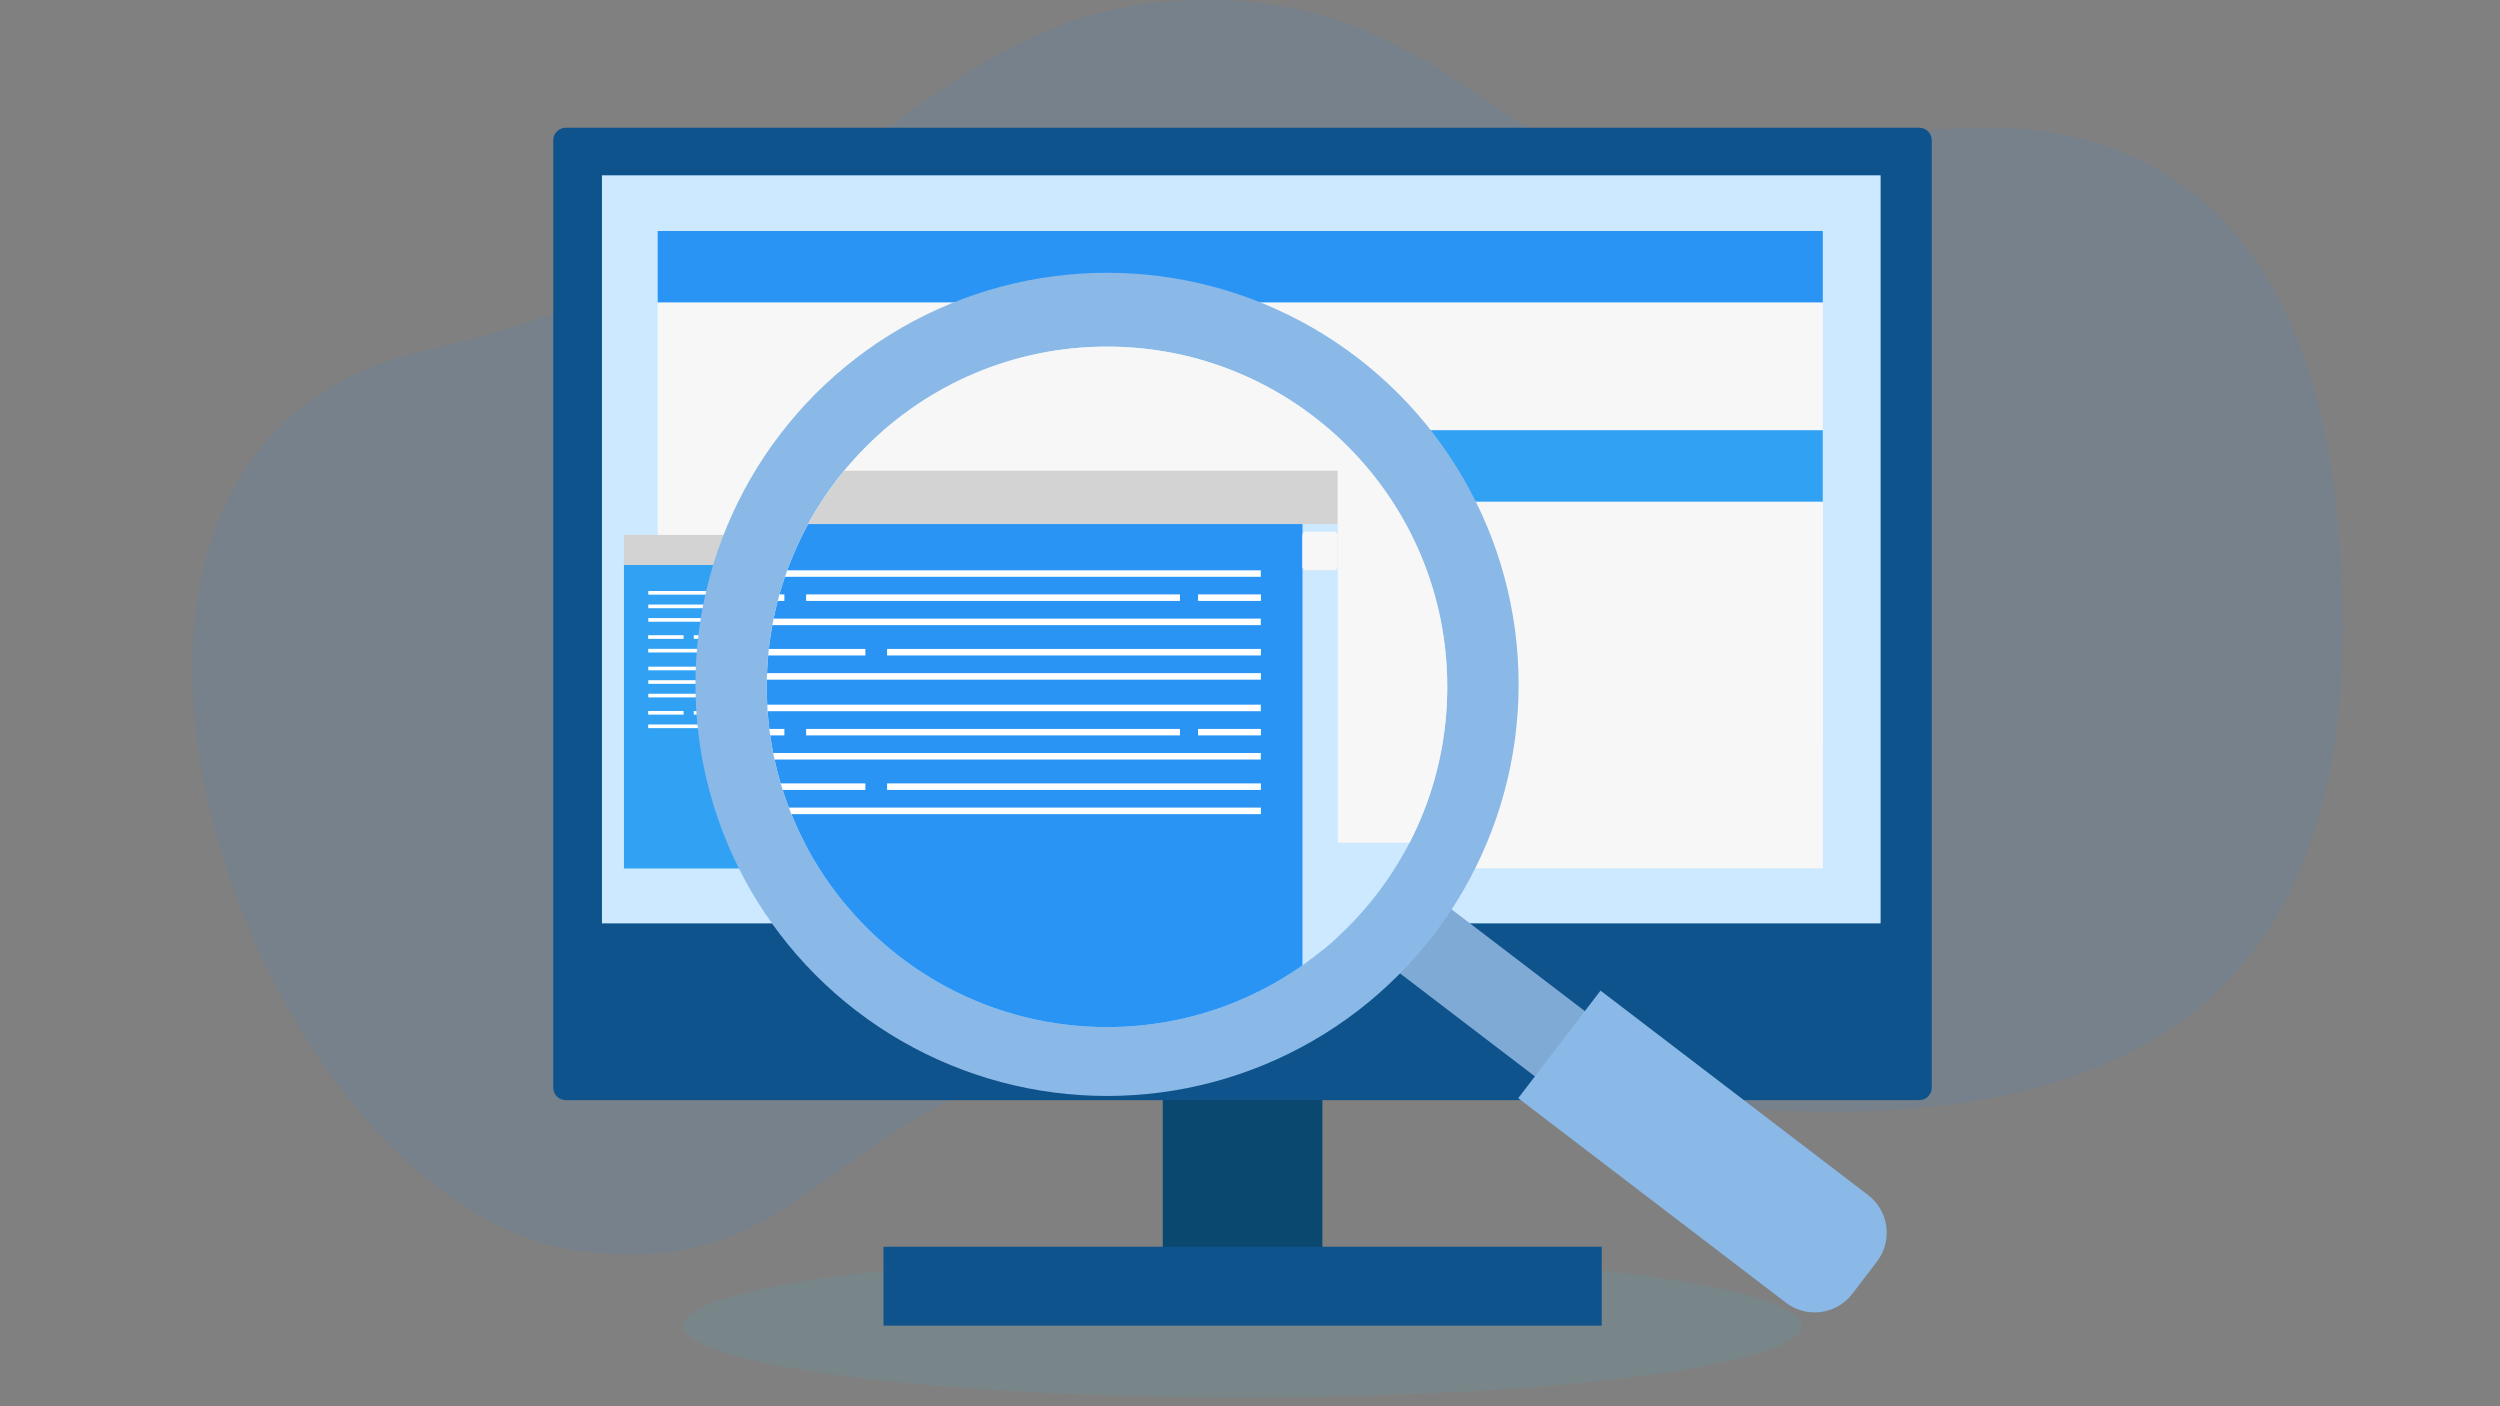 <svg xmlns="http://www.w3.org/2000/svg" xmlns:xlink="http://www.w3.org/1999/xlink" version="1.1" id="Testing" x="0px" y="0px" viewBox="0 0 1920 1080" style="enable-background:new 0 0 1920 1080;" xml:space="preserve" width="1920" height="1080">
<rect x="0" y="0" width="1920" height="1080" fill="#808080" stroke="none"/>
<style xmlns="http://www.w3.org/2000/svg" type="text/css">
	.st0{opacity:0.1;fill:#2A94F4;}
	.st1{opacity:0.1;fill:#34C3EA;}
	.st2{fill:#0B4870;}
	.st3{fill:#0E538C;}
	.st4{fill:#163C47;}
	.st5{fill:#CCE9FF;}
	.st6{fill:#2A94F4;}
	.st7{fill:#F7F7F7;}
	.st8{fill:#31A1F4;}
	.st9{fill:#D3D3D3;}
	.st10{fill:#FFFFFF;}
	.st11{fill:#ADCFE0;}
	.st12{fill:#E9F8FF;}
	.st13{fill:#8ab9e7;}
	.st14{opacity:8.000000e-02;}
	.st15{clip-path:url(#SVGID_2_);}
</style>
<path xmlns="http://www.w3.org/2000/svg" class="st0" d="M326.9,269.1C668.7,190.9,705.3-0.1,926.2,0s245.8,192.7,450.1,124.6s394-16.3,419.4,279  s-77.9,530.7-630.4,424.2S690.9,996,442.4,960.2C193.9,924.5-14.9,347.3,326.9,269.1z"/>
<ellipse xmlns="http://www.w3.org/2000/svg" class="st1" cx="954.3" cy="1018.1" rx="429.3" ry="55.1"/>
<g xmlns="http://www.w3.org/2000/svg">
	<g>
		<rect x="893" y="629.4" class="st2" width="122.6" height="372.4"/>
	</g>
</g>
<g xmlns="http://www.w3.org/2000/svg">
	<path class="st3" d="M434.5,844.9h1039.5c5.3,0,9.6-4.3,9.6-9.6V107.7c0-5.3-4.3-9.6-9.6-9.6H434.5c-5.3,0-9.6,4.3-9.6,9.6v727.7   C424.9,840.7,429.2,844.9,434.5,844.9z"/>
</g>
<g xmlns="http://www.w3.org/2000/svg">
	<path class="st4" d="M920.1,781.5c0,18.9,15.3,34.2,34.2,34.2c18.9,0,34.2-15.3,34.2-34.2c0-18.9-15.3-34.1-34.2-34.1   C935.4,747.3,920.1,762.6,920.1,781.5z"/>
</g>
<rect xmlns="http://www.w3.org/2000/svg" x="678.5" y="957.5" class="st3" width="551.6" height="60.6"/>
<g xmlns="http://www.w3.org/2000/svg">
	<g>
		
			<rect x="462.4" y="134.7" transform="matrix(-1 -1.224647e-16 1.224647e-16 -1 1906.7 843.849)" class="st5" width="982" height="574.5"/>
	</g>
	<rect x="505.1" y="177.4" class="st6" width="894.8" height="55"/>
	<rect x="505.1" y="232.4" class="st7" width="894.8" height="339.2"/>
	<rect x="479.2" y="433.9" class="st8" width="413.4" height="233.1"/>
	<rect x="479.2" y="410.8" class="st9" width="419.4" height="23.1"/>
	<g>
		<g>
			<rect x="668.8" y="464.3" class="st10" width="161.6" height="2.8"/>
			<g>
				<rect x="497.9" y="453.9" class="st10" width="367.5" height="2.8"/>
				<rect x="497.9" y="464.3" class="st10" width="161.6" height="2.8"/>
				<rect x="838.2" y="464.3" class="st10" width="27.2" height="2.8"/>
			</g>
		</g>
		<g>
			
				<rect x="532.8" y="487.9" transform="matrix(-1 -1.224647e-16 1.224647e-16 -1 1227.22 978.54)" class="st10" width="161.6" height="2.8"/>
			<g>
				
					<rect x="497.9" y="498.3" transform="matrix(-1 -1.224647e-16 1.224647e-16 -1 1363.224 999.412)" class="st10" width="367.5" height="2.8"/>
				
					<rect x="703.8" y="487.9" transform="matrix(-1 -1.224647e-16 1.224647e-16 -1 1569.137 978.54)" class="st10" width="161.6" height="2.8"/>
				
					<rect x="497.9" y="487.9" transform="matrix(-1 -1.224647e-16 1.224647e-16 -1 1022.889 978.54)" class="st10" width="27.2" height="2.8"/>
			</g>
		</g>
		<rect x="497.9" y="474.7" class="st10" width="367.5" height="2.8"/>
		<g>
			<rect x="668.8" y="522.4" class="st10" width="161.6" height="2.8"/>
			<g>
				<rect x="497.9" y="512" class="st10" width="367.5" height="2.8"/>
				<rect x="497.9" y="522.4" class="st10" width="161.6" height="2.8"/>
				<rect x="838.2" y="522.4" class="st10" width="27.2" height="2.8"/>
			</g>
		</g>
		<g>
			
				<rect x="532.8" y="545.9" transform="matrix(-1 -1.224647e-16 1.224647e-16 -1 1227.22 1094.73)" class="st10" width="161.6" height="2.8"/>
			<g>
				
					<rect x="497.9" y="556.4" transform="matrix(-1 -1.224647e-16 1.224647e-16 -1 1363.224 1115.602)" class="st10" width="367.5" height="2.8"/>
				
					<rect x="703.8" y="545.9" transform="matrix(-1 -1.224647e-16 1.224647e-16 -1 1569.137 1094.73)" class="st10" width="161.6" height="2.8"/>
				
					<rect x="497.9" y="545.9" transform="matrix(-1 -1.224647e-16 1.224647e-16 -1 1022.889 1094.73)" class="st10" width="27.2" height="2.8"/>
			</g>
		</g>
		<rect x="497.9" y="532.8" class="st10" width="367.5" height="2.8"/>
	</g>
	<rect x="883.3" y="433.9" class="st11" width="15.2" height="233.1"/>
	<rect x="929.3" y="330.4" class="st8" width="470.6" height="55"/>
	<rect x="929.3" y="385.4" class="st7" width="470.6" height="281.5"/>
	<path class="st12" d="M895.7,437.2h-9.6c-1.6,0-2.8,1.3-2.8,2.8v11.1c0,1.6,1.3,2.8,2.8,2.8h9.6c1.6,0,2.8-1.3,2.8-2.8V440   C898.6,438.5,897.3,437.2,895.7,437.2z"/>
</g>
<g xmlns="http://www.w3.org/2000/svg">
	<g>
		
			<rect x="1117.5" y="683.4" transform="matrix(0.607 -0.795 0.795 0.607 -156.44 1213.498)" class="st13" width="63.1" height="163.1"/>
		
			<rect x="1117.5" y="683.4" transform="matrix(0.607 -0.795 0.795 0.607 -156.44 1213.498)" class="st14" width="63.1" height="163.1"/>
		<path class="st13" d="M1441.5,968.9l-18.9,24.7c-12.2,16-35.1,19.1-51.1,6.8l-205.5-157l63.2-82.6l205.5,157    C1450.7,930,1453.7,952.9,1441.5,968.9z"/>
	</g>
	<circle class="st13" cx="850.2" cy="525.6" r="316.1"/>
	<g>
		<defs>
			<circle id="SVGID_1_" cx="850.2" cy="527.5" r="261.3"/>
		</defs>
		<clipPath id="SVGID_2_">
			<use xmlns:xlink="http://www.w3.org/1999/xlink" xlink:href="#SVGID_1_" style="overflow:visible;"/>
		</clipPath>
		<g class="st15">
			<g>
				
					<rect x="252.2" y="209.9" transform="matrix(-1 -1.224647e-16 1.224647e-16 -1 1569.137 1101.565)" class="st5" width="1064.7" height="681.8"/>
			</g>
			<rect x="298.6" y="204.9" class="st7" width="970.1" height="442.3"/>
			<rect x="282.1" y="402.4" class="st6" width="734.6" height="414.1"/>
			<rect x="282.1" y="361.5" class="st9" width="745.2" height="41"/>
			<g>
				<g>
					<rect x="619.1" y="456.5" class="st10" width="287.1" height="5"/>
					<g>
						<rect x="315.3" y="438" class="st10" width="653" height="5"/>
						<rect x="315.3" y="456.5" class="st10" width="287.1" height="5"/>
						<rect x="920.1" y="456.5" class="st10" width="48.3" height="5"/>
					</g>
				</g>
				<g>
					
						<rect x="377.4" y="498.4" transform="matrix(-1 -1.224647e-16 1.224647e-16 -1 1042.002 1001.78)" class="st10" width="287.1" height="5"/>
					<g>
						
							<rect x="315.3" y="516.9" transform="matrix(-1 -1.224647e-16 1.224647e-16 -1 1283.677 1038.869)" class="st10" width="653" height="5"/>
						
							<rect x="681.2" y="498.4" transform="matrix(-1 -1.224647e-16 1.224647e-16 -1 1649.578 1001.78)" class="st10" width="287.1" height="5"/>
						
							<rect x="315.3" y="498.4" transform="matrix(-1 -1.224647e-16 1.224647e-16 -1 678.913 1001.78)" class="st10" width="48.3" height="5"/>
					</g>
				</g>
				<rect x="315.3" y="475.1" class="st10" width="653" height="5"/>
				<g>
					<rect x="619.1" y="559.8" class="st10" width="287.1" height="5"/>
					<g>
						<rect x="315.3" y="541.2" class="st10" width="653" height="5"/>
						<rect x="315.3" y="559.8" class="st10" width="287.1" height="5"/>
						<rect x="920.1" y="559.8" class="st10" width="48.3" height="5"/>
					</g>
				</g>
				<g>
					
						<rect x="377.4" y="601.6" transform="matrix(-1 -1.224647e-16 1.224647e-16 -1 1042.002 1208.247)" class="st10" width="287.1" height="5"/>
					<g>
						
							<rect x="315.3" y="620.1" transform="matrix(-1 -1.224647e-16 1.224647e-16 -1 1283.677 1245.335)" class="st10" width="653" height="5"/>
						
							<rect x="681.2" y="601.6" transform="matrix(-1 -1.224647e-16 1.224647e-16 -1 1649.578 1208.247)" class="st10" width="287.1" height="5"/>
						
							<rect x="315.3" y="601.6" transform="matrix(-1 -1.224647e-16 1.224647e-16 -1 678.913 1208.247)" class="st10" width="48.3" height="5"/>
					</g>
				</g>
				<rect x="315.3" y="578.3" class="st10" width="653" height="5"/>
			</g>
			<rect x="1000.3" y="402.4" class="st5" width="27.1" height="414.1"/>
			<path class="st7" d="M1024.5,408.3h-21.5c-1.6,0-2.8,1.3-2.8,2.8v24c0,1.6,1.3,2.8,2.8,2.8h21.5c1.6,0,2.8-1.3,2.8-2.8v-24     C1027.3,409.6,1026.1,408.3,1024.5,408.3z"/>
		</g>
	</g>
</g>
</svg>